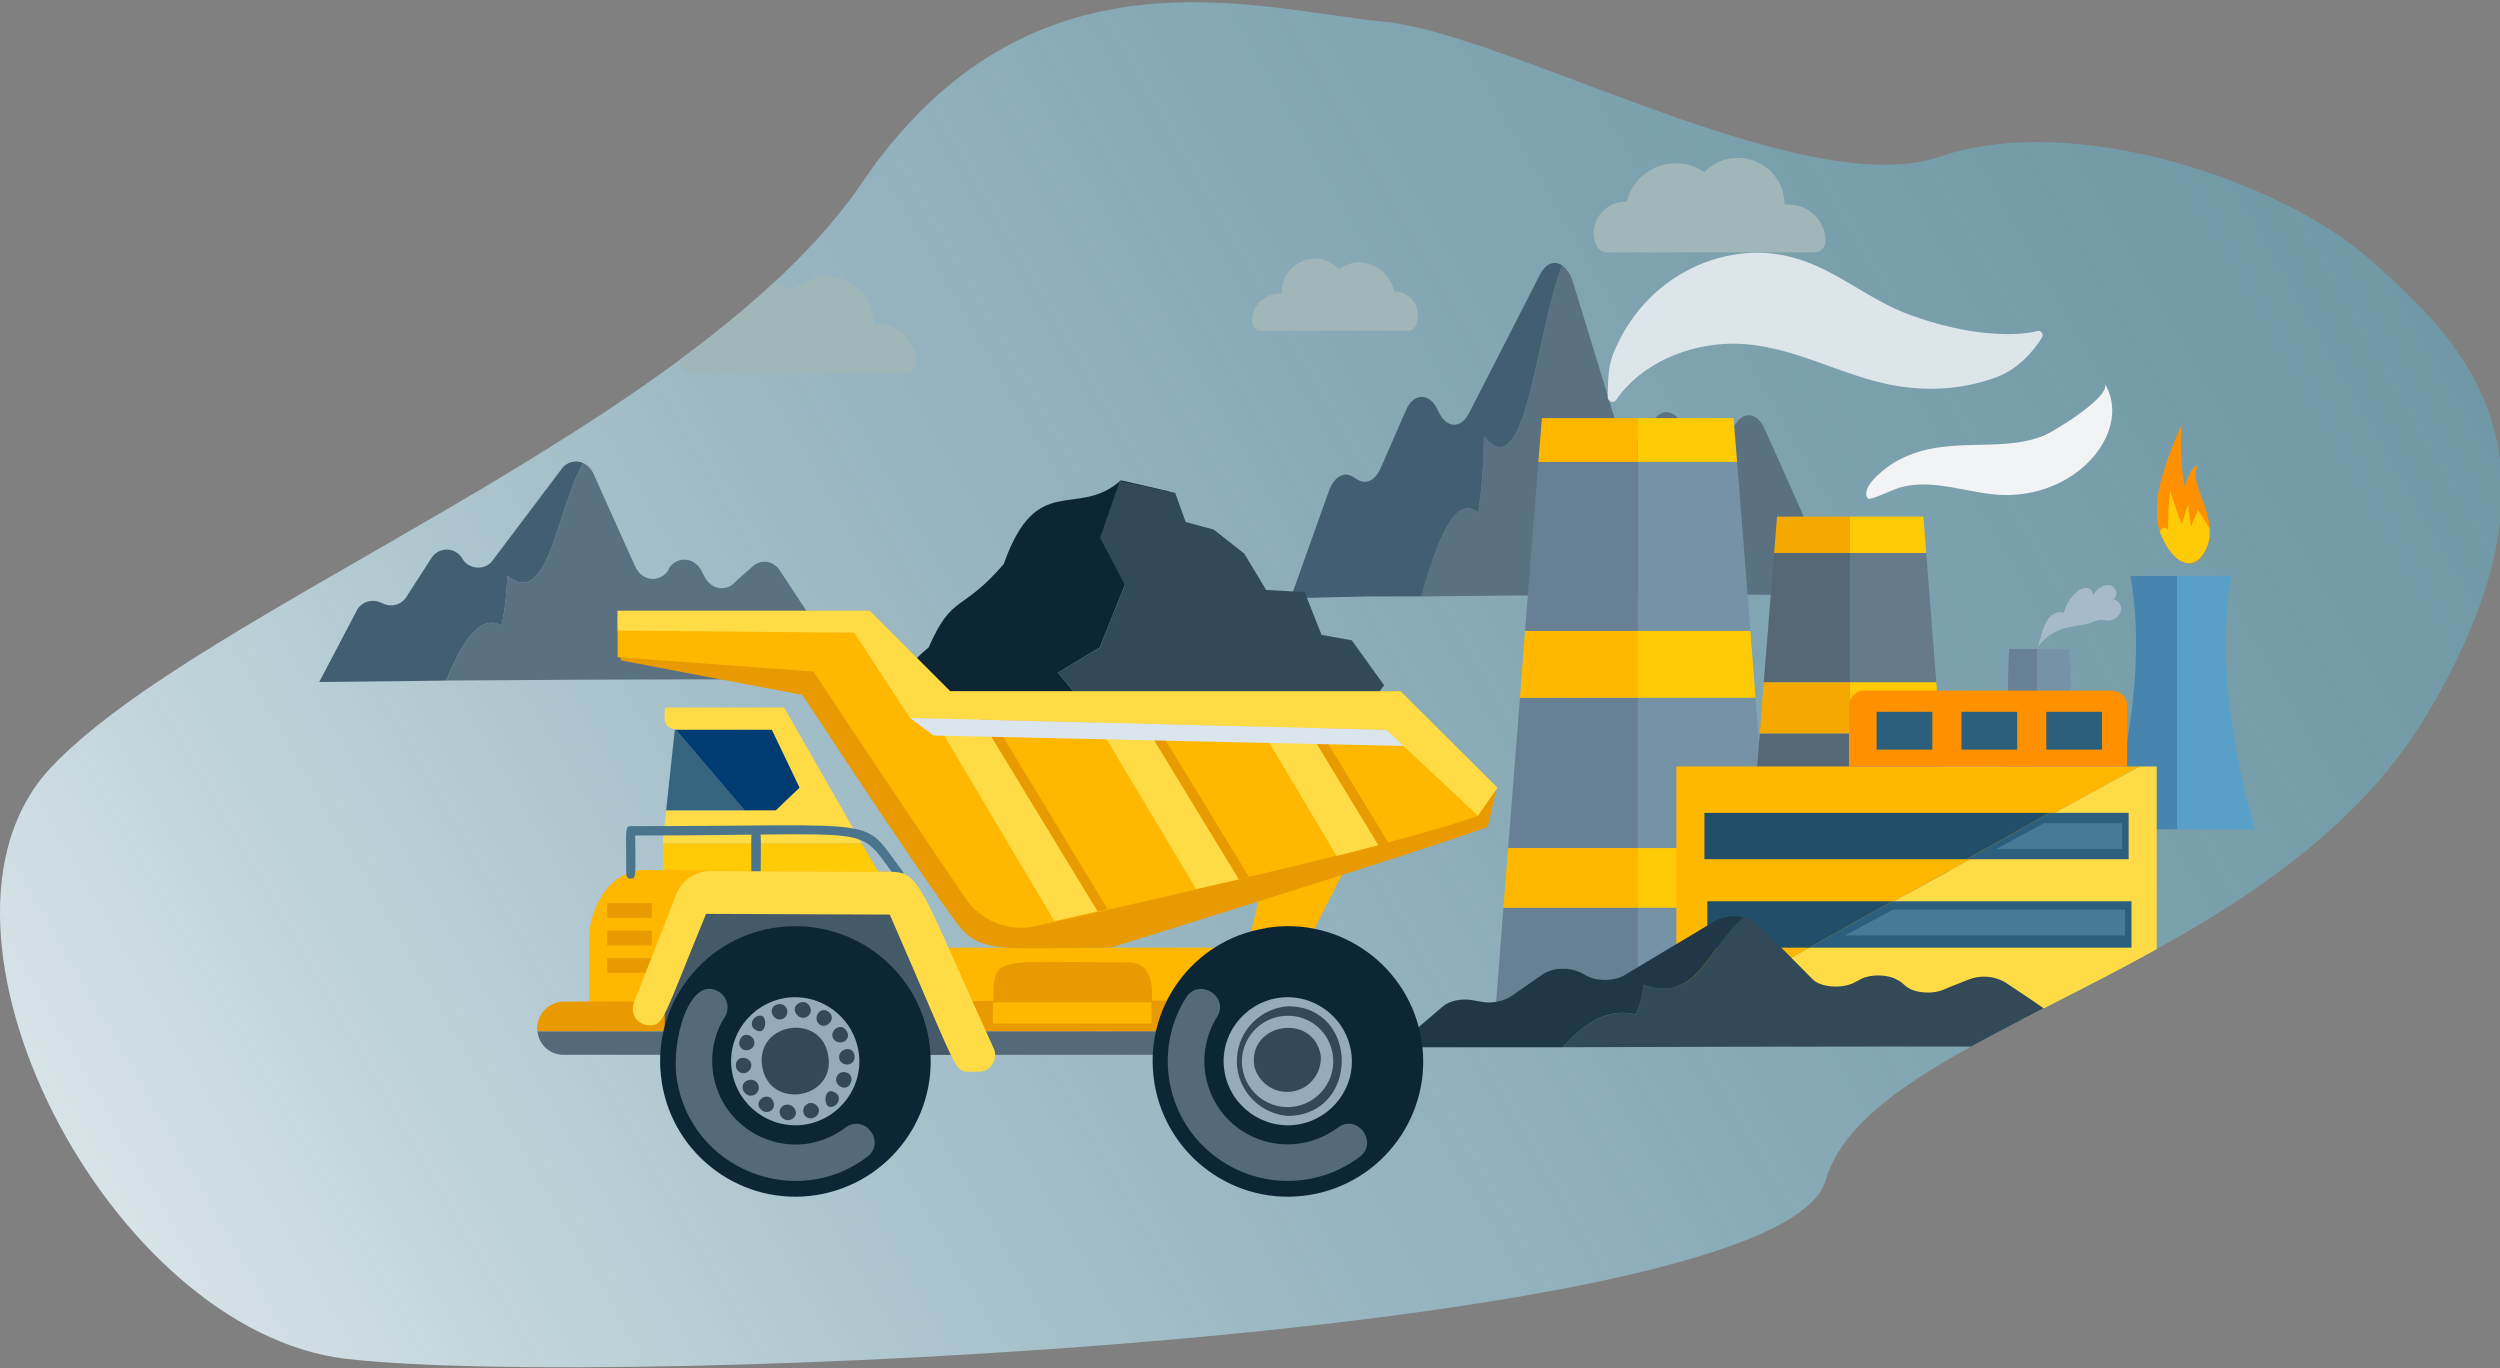 <?xml version="1.0" encoding="utf-8"?>
<!-- Generator: Adobe Illustrator 22.0.1, SVG Export Plug-In . SVG Version: 6.00 Build 0)  -->
<svg version="1.1" id="Слой_1" xmlns="http://www.w3.org/2000/svg" xmlns:xlink="http://www.w3.org/1999/xlink" x="0px" y="0px"
	 viewBox="0 0 695.4 380.6" style="enable-background:new 0 0 695.4 380.6;" xml:space="preserve">
<rect x="0" y="0" width="695.4" height="380.6" fill="#808080" stroke="none"/>
<style type="text/css">
	.st0{clip-path:url(#SVGID_2_);}
	.st1{fill:url(#SVGID_3_);}
	.st2{fill:#A1B6B9;}
	.st3{fill:#5A7181;}
	.st4{fill:#415F71;}
	.st5{fill:#678093;}
	.st6{fill:#7692A7;}
	.st7{fill:#A7BAC9;}
	.st8{fill:#4885AE;}
	.st9{fill:#59A0C8;}
	.st10{fill:#FF9100;}
	.st11{fill:#FFCB06;}
	.st12{fill:#FFB700;}
	.st13{fill:#667B89;}
	.st14{fill:#566875;}
	.st15{fill:#F5A800;}
	.st16{fill:#23475F;}
	.st17{fill:#193749;}
	.st18{fill:#DCE5EA;}
	.st19{fill:#F2F3F4;}
	.st20{fill:#FFDC45;}
	.st21{fill:#2C5E7E;}
	.st22{fill:#214F69;}
	.st23{fill:#467A98;}
	.st24{fill:#324958;}
	.st25{fill:#1F3747;}
	.st26{fill:#0D2636;}
	.st27{fill:#35647E;}
	.st28{fill:#003B71;}
	.st29{fill:#E99A00;}
	.st30{fill:#556A79;}
	.st31{fill:#455A69;}
	.st32{fill:#96ABB9;}
	.st33{fill:#DAE5ED;}
	.st34{fill:#4A758D;}
</style>
<title>Ресурс 2</title>
<g>
	<g>
		<defs>
			<path id="SVGID_1_" d="M96.5,378c-66.3-7.6-123.9-119.8-82.6-164.2s179.3-94.5,225.9-163S349.7,2.7,384.7,6
				s117.2,50.5,154.8,37.6s95.7,7,120,28.8s59.2,52.9,15.8,126s-155,86.8-167.5,130C495.3,371.6,171.8,386.6,96.5,378z"/>
		</defs>
		<clipPath id="SVGID_2_">
			<use xlink:href="#SVGID_1_"  style="overflow:visible;"/>
		</clipPath>
		<g class="st0">
			
				<linearGradient id="SVGID_3_" gradientUnits="userSpaceOnUse" x1="-133.402" y1="-17.39" x2="731.038" y2="481.69" gradientTransform="matrix(1 0 0 -1 0 347.811)">
				<stop  offset="2.000000e-02" style="stop-color:#FFFFFF"/>
				<stop  offset="0.21" style="stop-color:#D1E4EB;stop-opacity:0.89"/>
				<stop  offset="0.4" style="stop-color:#A8CCD9;stop-opacity:0.78"/>
				<stop  offset="0.58" style="stop-color:#88BACB;stop-opacity:0.7"/>
				<stop  offset="0.75" style="stop-color:#71ACC0;stop-opacity:0.65"/>
				<stop  offset="0.89" style="stop-color:#63A4BA;stop-opacity:0.61"/>
				<stop  offset="1" style="stop-color:#5EA1B8;stop-opacity:0.6"/>
			</linearGradient>
			<path class="st1" d="M-324.7-68.4v483.9H721.8V-68.4H-324.7z"/>
			<path class="st2" d="M29.7,93.4h0.4c1.7-6.8,8.5-11,15.3-9.4c1.5,0.4,2.9,1,4.2,1.9c2.2-2.3,5.3-3.6,8.5-3.6
				c6.5,0,11.8,5.3,11.8,11.8H71c5.1,0,9.2,4.1,9.2,9.2c0,0,0,0,0,0l0,0c0,1.6-1.3,2.9-2.9,2.9H25.1c-1.2,0-2.2-0.7-2.7-1.7
				c-0.4-1-0.7-2.1-0.7-3.2C21.8,96.9,25.3,93.4,29.7,93.4z"/>
			<path class="st2" d="M452.1,56.1h0.4c1.8-7.5,9.4-12.1,16.9-10.3c1.7,0.4,3.3,1.1,4.7,2.1c2.4-2.6,5.8-4,9.3-4
				c7.2,0,13,5.8,13,13h1.2c5.6,0,10.2,4.6,10.2,10.2c0,0,0,0,0,0l0,0c-0.1,1.8-1.5,3.2-3.3,3.1c0,0,0,0,0,0H447
				c-1.3,0-2.4-0.7-2.9-1.9c-0.5-1.1-0.8-2.3-0.8-3.5C443.4,60,447.3,56.1,452.1,56.1z"/>
			<path class="st2" d="M197.8,89.4h0.4c1.6-6.4,7.3-11,13.9-11c2.9,0,5.7,0.9,8.1,2.6c5.1-5.3,13.5-5.5,18.8-0.4
				c2.6,2.5,4.1,6,4.1,9.6h1.2c5.7-0.1,10.4,4.6,10.5,10.3c0,0,0,0.1,0,0.1l0,0c-0.1,1.8-1.6,3.3-3.4,3.2c0,0,0,0,0,0h-58.8
				c-1.3,0-2.5-0.7-3-1.9c-0.5-1.1-0.8-2.4-0.8-3.6C188.9,93.4,192.9,89.4,197.8,89.4z"/>
			<path class="st2" d="M355.6,81.7h0.9c-0.2-5.2,3.9-9.6,9.2-9.8c0,0,0.1,0,0.1,0c2.5,0,4.9,1.1,6.6,3c1.7-1.2,3.6-1.9,5.7-1.9
				c4.7,0.1,8.8,3.5,9.7,8.1h0.3c3.6,0.1,6.4,3.1,6.3,6.7c0,0,0,0,0,0c0,0.9-0.2,1.9-0.6,2.7c-0.3,0.9-1.2,1.5-2.1,1.5h-41
				c-1.3,0-2.4-1.1-2.4-2.4v0l0,0C348.1,85.4,351.4,81.9,355.6,81.7C355.6,81.7,355.6,81.7,355.6,81.7z"/>
			<path class="st3" d="M411.2,142.6c1-7,1.5-14.1,1.6-21.2c11.7,14.4,14.2-27.8,21.7-47.6c1.5,1.2,2.5,2.8,3,4.6L442,93l7.5,24.6
				c1.9,6.4,7,7.1,9.5,1.3v-0.3c2-4.4,5.4-5.1,7.8-2.2c0.7,0.9,1.3,1.8,1.6,2.9l1,2.8c1.8,4.9,5.6,6.2,8.3,2.6l1-1.4l1.8-2.4l0,0
				l2.5-3.3c2.5-3.4,6-2.6,7.9,1.8l5.2,11.6l15.7,35.4c-0.9-1.6-71.6-1-116.6-0.5C400,149.3,405,137.5,411.2,142.6z"/>
			<path class="st4" d="M359,166.4l10.6-29.7c1.4-4,4.2-5.7,6.7-4.1l1.3,0.8c2.4,1.5,5,0.2,6.5-3.3l6.9-15.8
				c1.1-2.7,2.8-3.9,4.5-3.9s3.3,1.2,4.5,3.8c2.2,5,6.3,5.3,8.7,0.6l19.6-38.3c1.6-3.3,4.1-4.1,6.2-2.7c-7.5,19.8-10,62-21.7,47.6
				c-0.1,7.1-0.6,14.2-1.6,21.2c-6.2-5.1-11.2,6.7-15.9,23.3h-14.9L359,166.4z"/>
			<path class="st5" d="M555,234.7h11.6v-54.2h-7.7C557.8,195.2,559.9,212.1,555,234.7z"/>
			<path class="st6" d="M575.5,180.5h-8.9v54.2h12.8C574.6,212.1,576.6,193.8,575.5,180.5z"/>
			<path class="st7" d="M587.9,166.7c-0.1,0.2-0.2,0.4-0.4,0.5l0.3-0.5H587.9c0.5-0.5,0.8-1.1,0.8-1.8c-0.1-0.9-0.7-1.7-1.5-2
				c-1-0.3-2.1-0.1-3,0.5c-0.8,0.6-1.5,1.3-2.1,2.2c0.2-0.9-0.4-1.8-1.4-2c0,0-0.1,0-0.1,0c-1-0.1-2,0.2-2.7,0.9
				c-1.9,1.5-3.2,3.6-3.8,5.9c-4.6-0.8-5.7,4.2-6.7,7.7c-0.2,0.5-0.3,1.1-0.5,1.7c2-2.6,4.8-4.5,8-5.2c2.3-0.6,4.8-0.7,7.1-1.5
				c0.8-0.4,1.6-0.6,2.5-0.7c1,0,1.8,0.4,2.9,0.1c1.3-0.4,2.4-1.5,2.6-2.9C590.1,168.2,589.2,167,587.9,166.7z"/>
			<path class="st8" d="M586.1,230.7h19.5v-70.5h-13C595.8,178.4,594.3,201.2,586.1,230.7z"/>
			<path class="st9" d="M620.6,160.2h-15v70.5h21.6C619,201.2,617.5,178.4,620.6,160.2z"/>
			<path class="st10" d="M613.6,152.6c-4.1,10-13-0.4-13.6-8.4c0.1-4.3-1.1-7.7,6.8-26.1c-0.4,5.7-0.1,11.4,0.8,17
				c1.3-2.6,2-5.4,3.7-5.6C608.4,134.4,617.8,144.4,613.6,152.6z"/>
			<path class="st11" d="M614.6,147.1c0.7,7.8-7.4,16.4-13.8,0.9c0.5-1.7,2.1-1.5,2.3-0.3c-0.1-3.7,0.1-7.5,0.6-11.2
				c0.9,3.2,1.9,6.3,3.2,9.4c0.5-1.9,1.1-3.8,1.8-5.6c0.1,2.1,0.4,4.2,0.8,6.2c0.6-1.6,1.2-3.1,1.9-4.6
				C612.5,143.7,613.7,145.3,614.6,147.1z"/>
			<path class="st3" d="M139.5,174c1-4.6,1.5-9.2,1.6-13.9c11.4,9.5,13.7-18.2,21.1-31.3c1.3,0.6,2.3,1.7,2.9,3l4.3,9.6l7.3,16.2
				c1.9,4.2,6.9,4.6,9.3,0.9v-0.3c1.4-2.4,4.4-3.2,6.8-1.9c0.2,0.1,0.5,0.3,0.7,0.5c0.7,0.5,1.2,1.2,1.6,1.9l0.9,1.8
				c1.8,3.3,5.5,4.1,8.1,1.8l1-1l1.7-1.5l0,0l2.5-2.2c2.4-2.2,5.8-1.7,7.7,1.2l5,7.6l15.3,23.3c-0.8-1.1-69.6-0.7-113.2-0.4
				C128.6,178.4,133.5,170.7,139.5,174z"/>
			<path class="st4" d="M88.8,189.7l10.3-19.6c1.1-2.5,4-3.6,6.5-2.6l1.3,0.5c2.4,1,5.1,0,6.3-2.2l6.7-10.4c1.4-2.4,4.4-3.2,6.8-1.9
				c0.8,0.4,1.4,1.1,1.9,1.9c1.4,2.4,4.6,3.2,7,1.8c0.6-0.4,1.1-0.8,1.5-1.4l19-25.2c1.3-2,3.9-2.8,6.1-1.8
				c-7.4,13.1-9.7,40.8-21.1,31.3c-0.1,4.7-0.6,9.3-1.6,13.9c-6-3.3-10.9,4.4-15.4,15.3l-14.5,0.2L88.8,189.7z"/>
			<polygon class="st6" points="455.6,128.5 483.2,128.5 486.9,175.5 455.6,175.5 			"/>
			<polygon class="st6" points="492.9,252.5 495.2,280.8 455.6,280.8 455.6,252.5 			"/>
			<polygon class="st6" points="455.6,194.1 488.3,194.1 491.6,235.9 455.6,235.9 			"/>
			<polygon class="st5" points="418.2,252.5 455.6,252.5 455.6,280.8 416,280.8 			"/>
			<polygon class="st5" points="455.6,235.9 419.5,235.9 422.8,194.1 455.6,194.1 			"/>
			<polygon class="st5" points="455.6,175.5 424.2,175.5 427.9,128.5 455.6,128.5 			"/>
			<polygon class="st11" points="455.6,116.3 482.2,116.3 483.2,128.5 455.6,128.5 			"/>
			<polygon class="st12" points="427.9,128.5 428.9,116.3 455.6,116.3 455.6,128.5 			"/>
			<polygon class="st11" points="455.6,175.5 486.9,175.5 488.3,194.1 455.6,194.1 			"/>
			<polygon class="st12" points="455.6,194.1 422.8,194.1 424.2,175.5 455.6,175.5 			"/>
			<polygon class="st11" points="455.6,235.9 491.6,235.9 492.9,252.5 455.6,252.5 			"/>
			<polygon class="st12" points="455.6,252.5 418.2,252.5 419.5,235.9 455.6,235.9 			"/>
			<polygon class="st13" points="514.6,204 539.7,204 542.2,236 514.6,236 			"/>
			<polygon class="st13" points="543.2,248.7 544.9,270.4 514.6,270.4 514.6,248.7 			"/>
			<polygon class="st13" points="514.6,153.8 535.8,153.8 538.6,189.8 514.6,189.8 			"/>
			<polygon class="st14" points="514.6,236 487,236 489.5,204 514.6,204 			"/>
			<polygon class="st14" points="486,248.7 514.6,248.7 514.6,270.4 484.3,270.4 			"/>
			<polygon class="st14" points="514.6,189.8 490.6,189.8 493.5,153.8 514.6,153.8 			"/>
			<polygon class="st11" points="514.6,143.7 535,143.7 535.8,153.8 514.6,153.8 			"/>
			<polygon class="st15" points="493.5,153.8 494.3,143.7 514.6,143.7 514.6,153.8 			"/>
			<polygon class="st11" points="514.6,189.8 538.6,189.8 539.7,204 514.6,204 			"/>
			<polygon class="st15" points="514.6,204 489.5,204 490.6,189.8 514.6,189.8 			"/>
			<polygon class="st16" points="514.6,236 542.2,236 543.2,248.7 514.6,248.7 			"/>
			<polygon class="st17" points="514.6,248.7 486,248.7 487,236 514.6,236 			"/>
			<path class="st18" d="M496.5,71.1c-17.3-3.7-39.3,5.5-48,27.9c-1.3,3.5-1.2,7.8-1.3,11.6c0.1,0.7,0.7,1.2,1.4,1.2
				c0.3,0,0.7-0.2,0.9-0.5c6.8-10,19.8-15.6,32.2-15.7c17.7-0.1,32.1,10.5,49.3,12.2c8.2,0.9,16.6,0,24.4-2.9c5.3-2,9.6-6.2,12.6-11
				c0.3-0.6,0.2-1.3-0.4-1.7c-0.3-0.2-0.6-0.2-0.9-0.1c-6,1.5-19,1.5-35.4-4.5C518.9,83.1,509.6,73.8,496.5,71.1z"/>
			<path class="st19" d="M585.4,106.6c7.8,12.6-6.6,31.4-27.9,31.1c-9.6-0.2-19.5-4.8-29-2.1c-2.1,0.6-8.1,3.6-8.9,3.1
				c-2.5-3.2,5.3-8.9,7.4-10.1c14-8.2,29-2.1,41.9-7.6C571.2,120,587.6,110.2,585.4,106.6z"/>
			<polygon class="st12" points="466.3,283.6 466.3,213.2 595.1,213.2 466.8,283.6 			"/>
			<polygon class="st20" points="599.9,283.6 466.8,283.6 595.1,213.2 599.9,213.2 			"/>
			<polygon class="st21" points="592.1,226.1 592.1,239 547.1,239 570.1,226.1 			"/>
			<polygon class="st22" points="474.1,226.1 570.1,226.1 547.1,239 474.1,239 			"/>
			<polygon class="st21" points="592.9,250.7 592.9,263.6 503.3,263.6 526.3,250.7 			"/>
			<polygon class="st22" points="474.9,250.7 526.3,250.7 503.3,263.6 474.9,263.6 			"/>
			<path class="st10" d="M591.7,213.2h-77.4l0,0v-16.8c0-2.4,1.9-4.3,4.3-4.3h68.8c2.4,0,4.3,1.9,4.3,4.3L591.7,213.2L591.7,213.2z"
				/>
			<rect x="569.2" y="198" class="st21" width="15.5" height="10.5"/>
			<rect x="545.6" y="198" class="st21" width="15.5" height="10.5"/>
			<rect x="522" y="198" class="st21" width="15.5" height="10.5"/>
			<polygon class="st23" points="568.5,229 590.3,229 590.3,236.2 555.2,236.2 			"/>
			<polygon class="st23" points="526.6,253 591.1,253 591.1,260.2 513.2,260.2 			"/>
			<path class="st24" d="M455,282.2c1.2-2.6,2-5.4,2.1-8.3c15,5.6,18.2-10.9,27.9-18.7c1.4,0.2,2.8,0.8,3.8,1.8l5.8,5.7l9.6,9.7
				c2.5,2.5,9.1,2.7,12.3,0.5h0.2c2.4-1.8,6.8-2,9.9-0.9c0.7,0.3,1.4,0.7,2.1,1.1l1.3,1.1c2.2,2,7.2,2.5,10.6,1.1l1.4-0.6l2.2-0.9
				h0.1l3.2-1.3c3.3-1.3,7.1-1.1,10.2,0.7l6.6,4.4l20.2,13.9c-1.1-0.6-92.1-0.4-149.9-0.2C440.6,284.8,447.1,280.2,455,282.2z"/>
			<path class="st25" d="M387.8,291.5l13.6-11.6c1.9-1.6,5.5-2.3,8.7-1.6l1.7,0.3c2.8,0.6,5.8,0.1,8.3-1.3l8.9-6.2
				c1.7-1.1,3.7-1.7,5.8-1.6c2-0.1,4,0.5,5.8,1.5c2.8,2,8.2,2.1,11.2,0.3l25.2-15.1c2.5-1.3,5.3-1.7,8-1
				c-9.7,7.8-12.9,24.3-27.9,18.7c-0.1,2.9-0.9,5.7-2.1,8.3c-7.9-2-14.4,2.6-20.4,9.1h-46.8V291.5z"/>
			<path class="st26" d="M246.6,199.9l11.9,1.2v-1.5c0.1,4.3,0.3,8.3,0.3,9l14.2-1.8l2.7-3.6l19.2,2.5l9.9-5.8l-10.5-12.8l11.6-7
				l7-17.4l-1.5-13.2l13.8-12.8l-13.4-3.1c-12.3,10.9-23.4-2.8-32.6,23.3c-11.8,13.7-14.2,8-20.9,23.2
				C245.5,190.6,246.6,199.9,246.6,199.9z M281,195.8l1.8-2.4L281,195.8z M259.4,187.7c-0.1,0-0.2,0.1-0.2,0.2v0
				C259.2,187.8,259.3,187.7,259.4,187.7L259.4,187.7z M258.8,189.4c0-0.3,0-0.5,0.1-0.8C258.8,188.9,258.8,189.1,258.8,189.4
				L258.8,189.4z M258.9,188.5l0.2-0.6L258.9,188.5z M258.5,195.8L258.5,195.8z M258.5,197.6L258.5,197.6z M258.6,190.6
				c0.1-0.4,0.1-0.7,0.1-1.1C258.7,189.9,258.7,190.2,258.6,190.6L258.6,190.6z M258.5,192.2c0-0.5,0.1-0.9,0.1-1.4
				S258.5,191.7,258.5,192.2L258.5,192.2z M258.5,193.7L258.5,193.7z M258.5,195.5L258.5,195.5z"/>
			<path class="st24" d="M294.3,187.1l11.6-7l7-17.4l-6.9-13.1l5.5-15.8l15.4,3.3l2.9,8.1l7.8,2.1l8.5,6.7l6.1,10.1l10.7,0.6
				l4.7,11.9l8.4,1.5l9,12.5c-5,6.6-8.3,13.9-12.8,12.8s-12.8,5.7-12.8,5.7s-16.3,10.6-19.7,8.2s-39.3-10.8-44.8-11.6l9.9-5.8
				L294.3,187.1z"/>
			<polygon class="st12" points="376.4,237.2 361.1,267.1 345.8,268.4 352.2,241.7 373.8,238.5 			"/>
			<path class="st20" d="M218.1,196.8H185c-0.8,8,0.7,6.2,23.6,6.2v22.4h-23.3c-1,9.4-0.9,8-0.9,9.2h55.3L218.1,196.8z"/>
			<polygon class="st11" points="184.4,234.6 184.4,242.8 244.5,242.8 239.7,234.6 			"/>
			<polygon class="st27" points="187.7,203 185.3,225.4 207.1,225.4 188,203 			"/>
			<polygon class="st28" points="222.4,219.1 214.7,203 188,203 207.1,225.4 215.8,225.4 			"/>
			<path class="st12" d="M373.8,263.6H259.9l-9.5-21.1l-70.3-0.5c-12.1-0.3-16.2,13-16.2,18.5v18.9h217.2v-8.5
				C381.1,266.9,377.8,263.6,373.8,263.6z"/>
			<path class="st29" d="M381.1,278.2l-224.2,0.4c-4.1,0-7.4,3.3-7.5,7.4c0,0.3,0.1,0.6,0.1,0.9h231.6V278.2z"/>
			<path class="st30" d="M149.5,286.9c0.4,3.8,3.6,6.6,7.4,6.5h224.2v-6.5H149.5z"/>
			<path class="st31" d="M251.7,292.6l1.1,0.8h16.8c-7.2-19.3-3.7-10-16-42.8c-13.2-1.7-2.7-1.5-59.8,0l-8.9,19.1v23.7
				C253.6,293.4,243.7,293.7,251.7,292.6z"/>
			<rect x="276.2" y="278.8" class="st12" width="44.1" height="5.9"/>
			<path class="st26" d="M215.3,258.1c20.5-3.3,39.8,10.7,43.1,31.2c3.3,20.5-10.7,39.8-31.2,43.1c-20.5,3.3-39.8-10.7-43.1-31.2
				c0,0,0,0,0-0.1c-3.3-20.4,10.6-39.7,31.1-43C215.2,258.1,215.3,258.1,215.3,258.1z"/>
			<path class="st32" d="M218.4,277.6c9.7-1.5,18.8,5.1,20.4,14.8s-5.1,18.8-14.8,20.4c-9.7,1.5-18.8-5.1-20.4-14.8
				C202,288.3,208.7,279.2,218.4,277.6C218.4,277.6,218.4,277.6,218.4,277.6z"/>
			<path class="st24" d="M221.7,282.3c-2.2-2.5,1.8-5,3.4-2.6S223.5,284.4,221.7,282.3z"/>
			<path class="st24" d="M228,285c-2.1-1.5-0.1-5.3,2.4-3.6S230.1,286.4,228,285z"/>
			<path class="st24" d="M231.8,288.9c-1.3-2.1,2.1-4.8,3.7-2.1S233.2,291.2,231.8,288.9z"/>
			<path class="st24" d="M233.4,294.2c-0.1-2.7,4.1-3.5,4.3-0.4S233.6,296.7,233.4,294.2z"/>
			<path class="st24" d="M232.7,299.6c0.4-1.1,1.5-1.6,2.6-1.3c1.1,0.2,1.8,1.3,1.5,2.4c0,0.1-0.1,0.3-0.1,0.4
				C235.6,304,231.8,302,232.7,299.6z"/>
			<path class="st24" d="M232.6,304.1c1.6,1.2,0.4,3.9-1.7,3.8S229.2,301.6,232.6,304.1z"/>
			<path class="st24" d="M224.9,306.9c1.1-0.3,2.2,0.2,2.7,1.2c0.9,1.9-1.5,3.7-3.2,2.7c-1-0.7-1.3-2-0.6-3.1
				C224.1,307.4,224.5,307.1,224.9,306.9z"/>
			<path class="st24" d="M220.8,308.1c2.1,2.5-1.8,4.9-3.5,2.5S219,306,220.8,308.1z"/>
			<path class="st24" d="M214.4,305.4c0.8,0.7,1.1,1.8,0.7,2.8c-0.5,1-1.8,1.4-2.8,0.9c-0.1,0-0.2-0.1-0.3-0.2
				C209.4,307.1,212.3,304,214.4,305.4z"/>
			<path class="st24" d="M207.8,300.6c1.1-0.6,2.4-0.2,3,0.9c0.6,1.1,0.2,2.4-0.9,3c-1.1,0.6-2.4,0.2-3-0.9
				c-0.6-0.9-0.4-2.2,0.5-2.8C207.5,300.7,207.7,300.7,207.8,300.6z"/>
			<path class="st24" d="M209,296.2c0,1.1-0.7,2-1.8,2.3c-1.1,0.2-2.2-0.5-2.5-1.7c0-0.1,0-0.2,0-0.3
				C204.5,293.4,208.8,293.7,209,296.2z"/>
			<path class="st24" d="M209.7,290.8c-0.4,1-1.5,1.5-2.6,1.3c-1.1-0.3-1.7-1.4-1.4-2.4c0-0.1,0.1-0.2,0.1-0.4
				C206.8,286.4,210.6,288.3,209.7,290.8z"/>
			<path class="st24" d="M209.9,286.3c-1.7-1.2-0.4-3.9,1.7-3.8S213.2,288.7,209.9,286.3z"/>
			<path class="st24" d="M217.5,283.5c-2.6,0.7-4.2-3.3-1.3-4.1S220.1,282.6,217.5,283.5z"/>
			<path class="st24" d="M230.4,293.7c2,12.2-16.5,15.1-18.4,2.9S228.5,281.5,230.4,293.7z"/>
			<path class="st30" d="M188.3,300.4c-1.8-11.3,3.7-29.5,11.7-24.5c2.4,1.5,3.1,4.6,1.6,7c-3,4.7-4.1,10.4-3.2,15.9
				c2,12.6,13.8,21.2,26.4,19.3c3.7-0.6,7.3-2.1,10.3-4.4c5.4-4.1,11.5,4,6.1,8.1C221.4,336.8,192.3,325.3,188.3,300.4z"/>
			<path class="st26" d="M352.3,258.1c20.5-3.3,39.8,10.7,43.1,31.2c3.3,20.5-10.7,39.8-31.2,43.1c-20.5,3.3-39.8-10.7-43.1-31.2
				c0,0,0,0,0-0.1c-3.3-20.4,10.5-39.6,30.9-42.9C352.1,258.1,352.2,258.1,352.3,258.1z"/>
			<path class="st32" d="M355.4,277.6c9.7-1.5,18.8,5.1,20.4,14.8s-5.1,18.8-14.8,20.4c-9.7,1.5-18.8-5.1-20.4-14.8
				C339,288.3,345.7,279.2,355.4,277.6C355.4,277.6,355.4,277.6,355.4,277.6z"/>
			<path class="st24" d="M367.4,293.7c0.3,5.2-3.6,9.7-8.8,10c-4.5,0.3-8.6-2.7-9.7-7.1C347,284.5,365.4,281.5,367.4,293.7z"/>
			<path class="st24" d="M358.1,310.4c-8.4-0.7-14.7-8.1-14-16.5c0.6-7.5,6.6-13.4,14.1-14C378.3,279.9,378.2,310.4,358.1,310.4z
				 M356.2,282.7c-6.9,1.1-11.7,7.6-10.6,14.5s7.6,11.7,14.5,10.6s11.7-7.6,10.6-14.5c0,0,0-0.1,0-0.1c-1.1-6.9-7.5-11.6-14.4-10.5
				C356.3,282.7,356.2,282.7,356.2,282.7L356.2,282.7z"/>
			<path class="st30" d="M338.6,322.1c-14.2-10.2-18-29.8-8.7-44.6c3.6-5.7,12.2-0.3,8.6,5.4c-2.9,4.7-4.1,10.4-3.2,15.9
				c2,12.7,13.9,21.3,26.6,19.2c3.7-0.6,7.2-2.1,10.2-4.3c5.3-4.1,11.5,4,6.1,8.1C366.5,330.6,350.4,330.7,338.6,322.1z"/>
			<path class="st29" d="M386.6,198.8H261.2l-22.4-22.4h-67l0.9,7.3l50.5,9.6c10.5,16,31.9,48.5,43.1,63.7
				c6.4,8.5,13.1,6.6,42.6,6.6c0,0,87.8-27.2,104.9-33.6l2.4-10.2L386.6,198.8z"/>
			<path class="st12" d="M416.5,219.1l-5.4,7.8c-19,7.2-93.2,24-123,30.7c-7.5,1.7-15.3-1.4-19.6-7.8c-13.4-19.8-29.6-43.8-42.2-63
				l-54.5-4v-12.9h70.1l22.4,22.4h125.3L416.5,219.1z"/>
			<path class="st29" d="M308.1,252.9l-12,2.6c-1.5-2.4-33.4-56-34-57l11.5-2.5L308.1,252.9z"/>
			<path class="st29" d="M347.4,243.9l-11.9,2.8c-0.6-1-28.7-48-29.2-49l11.4-2.5L347.4,243.9z"/>
			<path class="st29" d="M386.2,234.4l-11.7,3c-25.6-43-23.5-39.6-24.1-40.5l11.4-2.5L386.2,234.4z"/>
			<path class="st20" d="M389.6,192.3H264.3l-22.4-22.4h-70.1v5.5l65.8,0.6l15.5,23.7l132.5,3.3l25.5,23.9l5.4-7.8L389.6,192.3z"/>
			<path class="st20" d="M305.3,253.5l-12,2.7l-33.6-56.5l11.4-2.4L305.3,253.5z"/>
			<path class="st20" d="M344.6,244.6l-11.9,2.7l-28.9-48.4l11.5-2.4L344.6,244.6z"/>
			<path class="st20" d="M383.4,235.1l-11.6,3l-23.8-40l11.4-2.5L383.4,235.1z"/>
			<g>
				<polygon class="st33" points="253.1,199.7 385.6,203 390.5,207.5 259.7,204.6 				"/>
			</g>
			<path class="st34" d="M249.1,243.9c-11.4-14.9-2.9-11.5-72.4-11.5c0,10.9,0.4,12-1.2,12c-0.7,0.1-1.2-0.4-1.3-1.1
				c0,0,0-0.1,0-0.1c0-12.4-0.5-13.4,1.3-13.4c72.7,0,63.7-3,75.6,12.6c0.4,0.6,0.3,1.3-0.2,1.8
				C250.3,244.6,249.5,244.5,249.1,243.9z"/>
			<path class="st34" d="M209,243.2c0-11.7-0.4-12.8,1.3-12.8s1.3,1.1,1.3,12.8c0,0.7-0.6,1.3-1.3,1.3
				C209.6,244.5,209,243.9,209,243.2z"/>
			<rect x="168.9" y="251.2" class="st29" width="12.4" height="4.1"/>
			<rect x="168.9" y="258.9" class="st29" width="12.4" height="4.1"/>
			<rect x="168.9" y="266.5" class="st29" width="12.4" height="4.1"/>
			<path class="st20" d="M276.4,291.6c-20.7-45.4-20.3-49.1-28.9-49.1l-49.9-0.2c-4.2,0-8,2.6-9.5,6.5L176.3,279
				c-0.9,2.4,0.3,5,2.7,5.9c0.4,0.2,0.9,0.3,1.4,0.3l0,0c4.3,0.2,3.9-1.6,16-31l51.1,0.2c19.1,43.8,17.9,43.7,22,43.7h2.7
				c2.5,0,4.6-2,4.6-4.6C276.8,292.8,276.7,292.2,276.4,291.6z"/>
			<path class="st29" d="M276.3,278.4h44.1c0-2.1,1-10.7-6.6-10.7C276.9,267.7,276.3,265.4,276.3,278.4z"/>
		</g>
	</g>
</g>
</svg>

